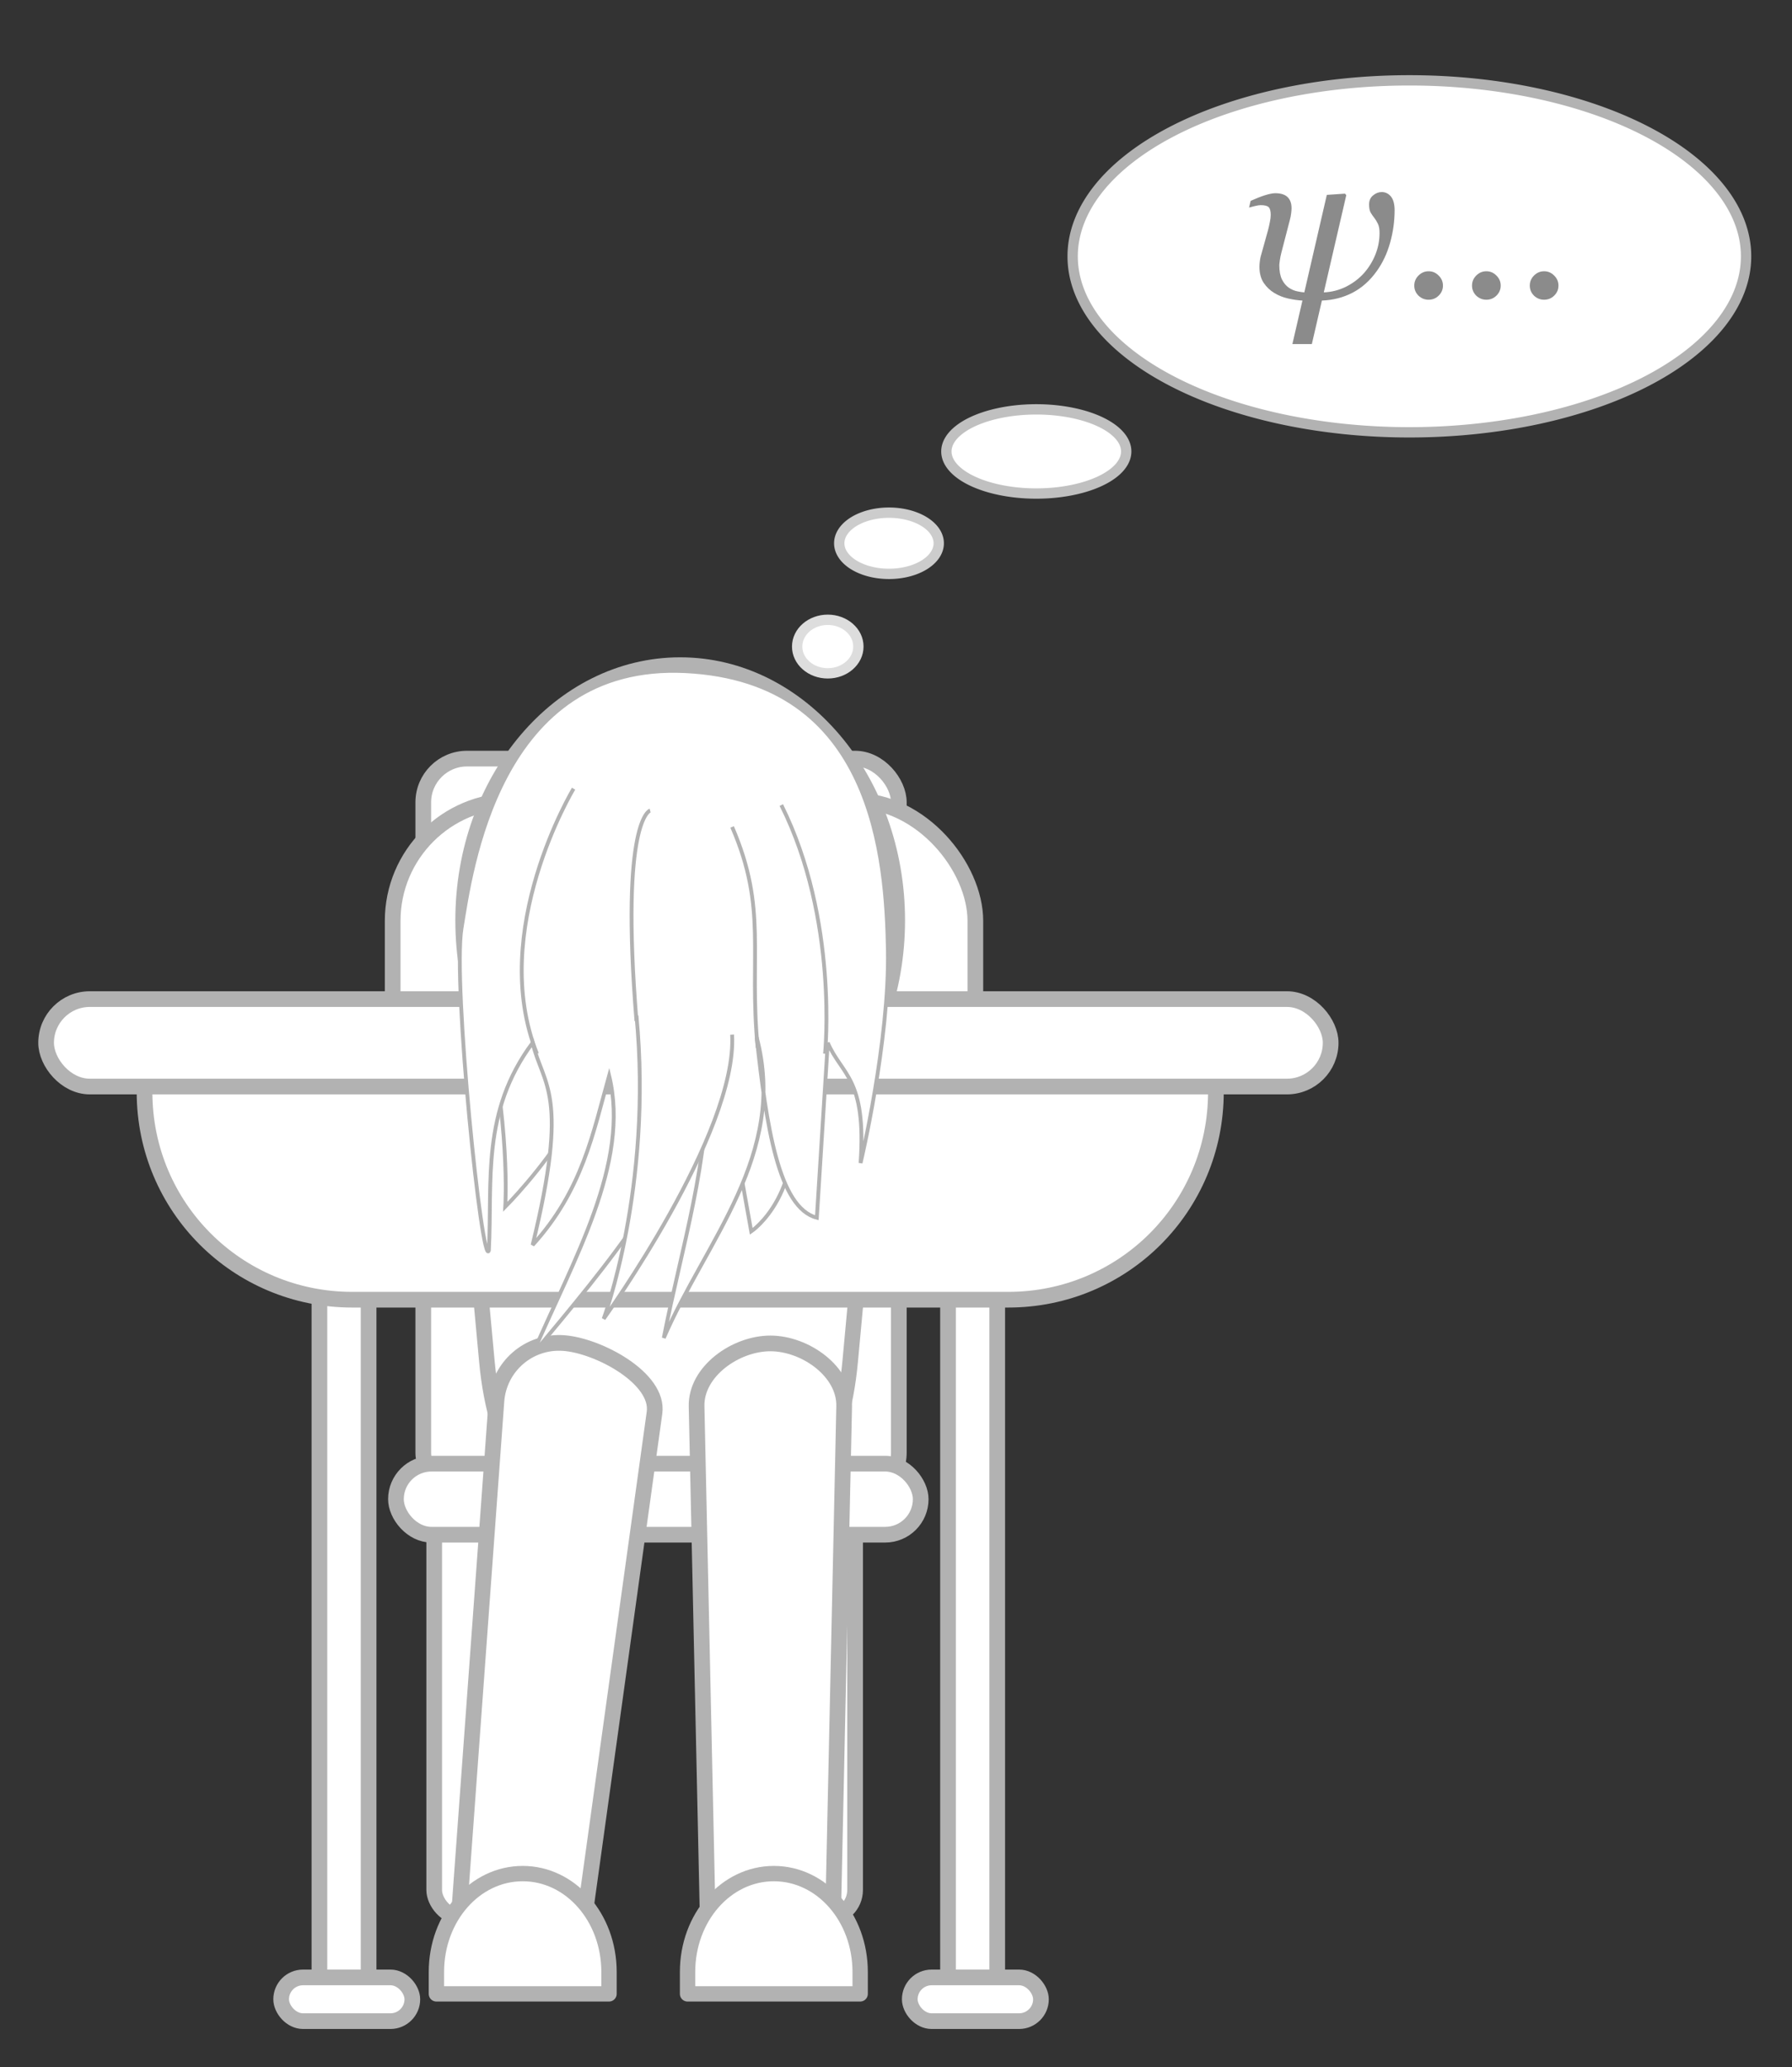 <?xml version="1.0" encoding="UTF-8" standalone="no"?>
<!-- Created with Inkscape (http://www.inkscape.org/) -->

<svg
   xmlns:dc="http://purl.org/dc/elements/1.1/"
   xmlns:cc="http://creativecommons.org/ns#"
   xmlns:rdf="http://www.w3.org/1999/02/22-rdf-syntax-ns#"
   xmlns:svg="http://www.w3.org/2000/svg"
   xmlns="http://www.w3.org/2000/svg"
   xmlns:sodipodi="http://sodipodi.sourceforge.net/DTD/sodipodi-0.dtd"
   xmlns:inkscape="http://www.inkscape.org/namespaces/inkscape"
   width="468.336"
   height="540.336"
   id="svg5850"
   version="1.1"
   inkscape:version="0.48.2 r9819"
   sodipodi:docname="drawing-1.svg"
   inkscape:export-filename="/Users/keegan/Desktop/peter.png"
   inkscape:export-xdpi="90"
   inkscape:export-ydpi="90">
  <rect width="100%" height="100%" fill="#333333" stroke="none"/>
  <defs
     id="defs5852" />
  <sodipodi:namedview
     id="base"
     pagecolor="#ffffff"
     bordercolor="#666666"
     borderopacity="1.0"
     inkscape:pageopacity="0.0"
     inkscape:pageshadow="2"
     inkscape:zoom="1"
     inkscape:cx="241.95253"
     inkscape:cy="263.56446"
     inkscape:document-units="px"
     inkscape:current-layer="layer1"
     showgrid="false"
     inkscape:window-width="986"
     inkscape:window-height="765"
     inkscape:window-x="38"
     inkscape:window-y="0"
     inkscape:window-maximized="0"
     fit-margin-top="10"
     fit-margin-left="10"
     fit-margin-right="10"
     fit-margin-bottom="10" />
  <g
     inkscape:label="Layer 1"
     inkscape:groupmode="layer"
     id="layer1"
     transform="translate(-73.664,-478.362)">
    <path
       sodipodi:type="arc"
       style="fill:#ffffff;stroke:#b2b2b2;stroke-width:2.7;stroke-linecap:round;stroke-linejoin:round;stroke-miterlimit:4;stroke-opacity:1;stroke-dasharray:none;stroke-dashoffset:0;fill-opacity:1"
       id="path6471"
       sodipodi:cx="416"
       sodipodi:cy="48"
       sodipodi:rx="88"
       sodipodi:ry="46"
       d="m 504,48 a 88,46 0 1 1 -176,0 88,46 0 1 1 176,0 z"
       transform="translate(26,497.362)" />
    <path
       sodipodi:type="arc"
       style="fill:#ffffff;stroke:#dddddd;stroke-width:2.7;stroke-linecap:round;stroke-linejoin:round;stroke-miterlimit:4;stroke-opacity:1;stroke-dasharray:none;stroke-dashoffset:0;fill-opacity:1"
       id="path6473"
       sodipodi:cx="290"
       sodipodi:cy="95"
       sodipodi:rx="8"
       sodipodi:ry="7"
       d="m 298,95 c 0,3.866 -3.582,7 -8,7 -4.418,0 -8,-3.134 -8,-7 0,-3.866 3.582,-7 8,-7 4.418,0 8,3.134 8,7 z"
       transform="translate(0,552.362)" />
    <path
       sodipodi:type="arc"
       style="fill:#ffffff;stroke:#cccccc;stroke-width:2.7;stroke-linecap:round;stroke-linejoin:round;stroke-miterlimit:4;stroke-opacity:1;stroke-dasharray:none;stroke-dashoffset:0;fill-opacity:1"
       id="path6475"
       sodipodi:cx="310"
       sodipodi:cy="77"
       sodipodi:rx="13"
       sodipodi:ry="8"
       d="m 323,77 a 13,8 0 1 1 -26,0 13,8 0 1 1 26,0 z"
       transform="translate(-4,543.362)" />
    <path
       sodipodi:type="arc"
       style="fill:#ffffff;stroke:#c0c0c0;stroke-width:2.7;stroke-linecap:round;stroke-linejoin:round;stroke-miterlimit:4;stroke-opacity:1;stroke-dasharray:none;stroke-dashoffset:0;fill-opacity:1"
       id="path6477"
       sodipodi:cx="340.5"
       sodipodi:cy="60"
       sodipodi:rx="23.5"
       sodipodi:ry="11"
       d="m 364,60 a 23.5,11 0 1 1 -47,0 23.5,11 0 1 1 47,0 z"
       transform="translate(4,536.362)" />
    <rect
       style="fill:#ffffff;fill-opacity:1;fill-rule:nonzero;stroke:#b2b2b2;stroke-width:4.1;stroke-linecap:round;stroke-linejoin:round;stroke-miterlimit:4;stroke-opacity:1;stroke-dasharray:none;stroke-dashoffset:0"
       id="rect6373"
       width="12.857"
       height="198.571"
       x="321.429"
       y="805.219"
       ry="6.429" />
    <rect
       style="fill:#ffffff;fill-opacity:1;fill-rule:nonzero;stroke:#b2b2b2;stroke-width:4.1;stroke-linecap:round;stroke-linejoin:round;stroke-miterlimit:4;stroke-opacity:1;stroke-dasharray:none;stroke-dashoffset:0"
       id="rect6375"
       width="34.286"
       height="11.429"
       x="311.429"
       y="995.219"
       ry="5.714" />
    <rect
       ry="6.429"
       y="805.219"
       x="157.143"
       height="198.571"
       width="12.857"
       id="rect6377"
       style="fill:#ffffff;fill-opacity:1;fill-rule:nonzero;stroke:#b2b2b2;stroke-width:4.1;stroke-linecap:round;stroke-linejoin:round;stroke-miterlimit:4;stroke-opacity:1;stroke-dasharray:none;stroke-dashoffset:0" />
    <rect
       ry="5.714"
       y="995.219"
       x="147.143"
       height="11.429"
       width="34.286"
       id="rect6379"
       style="fill:#ffffff;fill-opacity:1;fill-rule:nonzero;stroke:#b2b2b2;stroke-width:4.1;stroke-linecap:round;stroke-linejoin:round;stroke-miterlimit:4;stroke-opacity:1;stroke-dasharray:none;stroke-dashoffset:0" />
    <rect
       style="fill:#ffffff;fill-opacity:1;fill-rule:nonzero;stroke:#b2b2b2;stroke-width:4.1;stroke-linecap:round;stroke-linejoin:round;stroke-miterlimit:4;stroke-opacity:1;stroke-dasharray:none;stroke-dashoffset:0"
       id="rect6381"
       width="124.286"
       height="192.857"
       x="184.286"
       y="676.648"
       ry="11.429" />
    <path
       style="fill:#ffffff;fill-opacity:1;fill-rule:nonzero;stroke:#b2b2b2;stroke-width:4.054;stroke-linecap:round;stroke-linejoin:round;stroke-miterlimit:4;stroke-opacity:1;stroke-dashoffset:0"
       d="m 237.482,714.934 21.804,0 c 24.139,0 45.794,19.535 43.571,43.571 l -7,75.714 c -2.222,24.036 -12.433,43.571 -36.571,43.571 l -21.804,0 c -24.139,0 -34.349,-19.535 -36.571,-43.571 l -7,-75.714 c -2.222,-24.036 19.433,-43.571 43.571,-43.571 z"
       id="rect6406"
       inkscape:connector-curvature="0"
       sodipodi:nodetypes="sssssssss" />
    <rect
       style="fill:#ffffff;fill-opacity:1;fill-rule:nonzero;stroke:#b2b2b2;stroke-width:4.1;stroke-linecap:round;stroke-linejoin:round;stroke-miterlimit:4;stroke-opacity:1;stroke-dasharray:none;stroke-dashoffset:0"
       id="rect6385"
       width="14.286"
       height="108.571"
       x="187.143"
       y="870.934"
       ry="7.143" />
    <rect
       ry="7.143"
       y="870.934"
       x="282.857"
       height="108.571"
       width="14.286"
       id="rect6387"
       style="fill:#ffffff;fill-opacity:1;fill-rule:nonzero;stroke:#b2b2b2;stroke-width:4.1;stroke-linecap:round;stroke-linejoin:round;stroke-miterlimit:4;stroke-opacity:1;stroke-dasharray:none;stroke-dashoffset:0" />
    <rect
       style="fill:#ffffff;fill-opacity:1;fill-rule:nonzero;stroke:#b2b2b2;stroke-width:4.1;stroke-linecap:round;stroke-linejoin:round;stroke-miterlimit:4;stroke-opacity:1;stroke-dasharray:none;stroke-dashoffset:0"
       id="rect6383"
       width="137.143"
       height="18.571"
       x="177.143"
       y="308.571"
       transform="translate(0,552.362)"
       ry="9.286" />
    <rect
       ry="31.429"
       y="687.648"
       x="176.286"
       height="123.857"
       width="152.286"
       id="rect6454"
       style="fill:#ffffff;fill-opacity:1;fill-rule:nonzero;stroke:#b2b2b2;stroke-width:4.1;stroke-linecap:round;stroke-linejoin:round;stroke-miterlimit:4;stroke-opacity:1;stroke-dasharray:none;stroke-dashoffset:0" />
    <path
       sodipodi:type="arc"
       style="fill:#ffffff;fill-opacity:1;fill-rule:nonzero;stroke:#b2b2b2;stroke-width:6.1;stroke-linecap:round;stroke-linejoin:round;stroke-miterlimit:4;stroke-opacity:1;stroke-dasharray:none;stroke-dashoffset:0"
       id="path6410"
       sodipodi:cx="262.85715"
       sodipodi:cy="197.14285"
       sodipodi:rx="55.714287"
       sodipodi:ry="65.714287"
       d="m 318.571,197.143 c 0,36.293 -24.944,65.714 -55.714,65.714 -30.77,0 -55.714,-29.421 -55.714,-65.714 0,-36.293 24.944,-65.714 55.714,-65.714 30.77,0 55.714,29.421 55.714,65.714 z"
       transform="translate(-11.429,521.791)" />
    <path
       style="fill:#ffffff;fill-opacity:1;stroke:#b2b2b2;stroke-width:4.1;stroke-linecap:round;stroke-linejoin:round;stroke-miterlimit:4;stroke-opacity:1;stroke-dasharray:none;stroke-dashoffset:0"
       d="m 111.438,200 0,11.438 c 0,30.074 24.207,54.281 54.281,54.281 l 171.438,0 c 30.074,0 54.281,-24.207 54.281,-54.281 l 0,-11.438 -280,0 z"
       transform="translate(0,552.362)"
       id="rect5860"
       inkscape:connector-curvature="0" />
    <rect
       style="fill:#ffffff;fill-opacity:1;stroke:#b2b2b2;stroke-width:4.1;stroke-linecap:round;stroke-linejoin:round;stroke-miterlimit:4;stroke-opacity:1;stroke-dasharray:none;stroke-dashoffset:0"
       id="rect5858"
       width="335.714"
       height="22.857"
       x="85.714"
       y="739.505"
       ry="11.429" />
    <path
       transform="translate(0,552.362)"
       style="fill:#ffffff;fill-opacity:1;fill-rule:nonzero;stroke:#b2b2b2;stroke-width:4.1;stroke-linecap:round;stroke-linejoin:round;stroke-miterlimit:4;stroke-opacity:1;stroke-dashoffset:0"
       d="m 275,277.143 c 9.101,0 19.484,7.329 19.286,16.429 L 291.429,425 c -0.198,9.099 -7.327,16.429 -16.429,16.429 -9.101,0 -16.231,-7.329 -16.429,-16.429 L 255.714,293.571 c -0.198,-9.099 10.184,-16.429 19.286,-16.429 z"
       id="rect6389"
       inkscape:connector-curvature="0"
       sodipodi:nodetypes="sssssss" />
    <path
       style="fill:#ffffff;fill-opacity:1;fill-rule:nonzero;stroke:#b2b2b2;stroke-width:4.1;stroke-linecap:round;stroke-linejoin:round;stroke-miterlimit:4;stroke-opacity:1;stroke-dashoffset:0"
       d="m 220.98,829.41 c 9.077,0.661 24.991,9.187 23.74,18.202 l -18.099,130.458 c -1.251,9.015 -8.502,15.853 -17.579,15.191 -9.077,-0.661 -15.853,-8.502 -15.191,-17.579 l 9.55,-131.081 c 0.661,-9.077 8.502,-15.853 17.579,-15.191 z"
       id="rect6391"
       inkscape:connector-curvature="0"
       sodipodi:nodetypes="sssssss" />
    <path
       style="fill:#ffffff;fill-opacity:1;fill-rule:nonzero;stroke:#b2b2b2;stroke-width:4.011;stroke-linecap:round;stroke-linejoin:round;stroke-miterlimit:4;stroke-opacity:1;stroke-dasharray:none;stroke-dashoffset:0"
       d="m 210.273,968.081 c -12.5,0 -22.554,11.473 -22.554,25.719 l 0,5.719 45.109,0 0,-5.719 c 0,-14.246 -10.055,-25.719 -22.554,-25.719 z"
       id="rect6397"
       inkscape:connector-curvature="0" />
    <path
       id="path6402"
       d="m 275.911,968.081 c -12.5,0 -22.554,11.473 -22.554,25.719 l 0,5.719 45.109,0 0,-5.719 c 0,-14.246 -10.055,-25.719 -22.554,-25.719 z"
       style="fill:#ffffff;fill-opacity:1;fill-rule:nonzero;stroke:#b2b2b2;stroke-width:4.011;stroke-linecap:round;stroke-linejoin:round;stroke-miterlimit:4;stroke-opacity:1;stroke-dasharray:none;stroke-dashoffset:0"
       inkscape:connector-curvature="0" />
    <g
       id="g6441">
      <path
         transform="translate(0,552.362)"
         inkscape:connector-curvature="0"
         id="path6416"
         d="m 200,190 c 7.143,29.286 5.714,51.429 5.714,51.429 0,0 37.857,-37.857 20,-57.143 C 207.857,165 200,190 200,190 z"
         style="fill:#ffffff;fill-opacity:1;stroke:#b2b2b2;stroke-width:1px;stroke-linecap:butt;stroke-linejoin:miter;stroke-opacity:1" />
      <path
         transform="translate(0,552.362)"
         inkscape:connector-curvature="0"
         id="path6418"
         d="m 265,220 5,27.857 c 0,0 15,-10 10,-36.429 C 275,185 265,220 265,220 z"
         style="fill:#ffffff;fill-opacity:1;stroke:#b2b2b2;stroke-width:1px;stroke-linecap:butt;stroke-linejoin:miter;stroke-opacity:1" />
      <path
         sodipodi:nodetypes="zccccccccccczzz"
         inkscape:connector-curvature="0"
         id="path6412"
         d="m 194.286,720.934 c -2.383,14.271 5.406,89.496 7.143,84.286 0.929,-18.095 -2.03,-36.19 11.429,-54.286 2.752,11.328 9.727,13.005 0,52.857 13.007,-14.27 15.821,-29.331 20,-44.286 5.575,22.926 -9.364,48.13 -20,72.857 19.988,-24.05 40.542,-47.96 45.714,-75.714 0.596,25.278 -6.835,47.88 -11.429,71.429 10.98,-25.404 32.337,-47.977 24.286,-78.571 2.516,23.199 5.702,44.557 15.714,47.143 L 290,750.934 c 3.621,8.439 10.132,9.172 8.571,31.429 0,0 7.587,-31.907 7.143,-55.714 -0.444,-23.807 -3.563,-70.355 -52.857,-72.857 -49.294,-2.502 -56.189,52.872 -58.571,67.143 z"
         style="fill:#ffffff;fill-opacity:1;stroke:#b2b2b2;stroke-width:1px;stroke-linecap:butt;stroke-linejoin:miter;stroke-opacity:1" />
      <path
         transform="translate(0,552.362)"
         inkscape:connector-curvature="0"
         id="path6414"
         d="m 240,191.429 c 4.286,45 -8.571,79.286 -8.571,79.286 0,0 35,-48.571 33.571,-74.286"
         style="fill:#ffffff;fill-opacity:1;stroke:#b2b2b2;stroke-width:1px;stroke-linecap:butt;stroke-linejoin:miter;stroke-opacity:1" />
      <path
         sodipodi:nodetypes="cc"
         transform="translate(0,552.362)"
         inkscape:connector-curvature="0"
         id="path6420"
         d="m 213.997,201.432 c -12.857,-32.143 9.574,-69.289 9.574,-69.289"
         style="fill:none;stroke:#b2b2b2;stroke-width:1px;stroke-linecap:butt;stroke-linejoin:miter;stroke-opacity:1" />
      <path
         transform="translate(0,552.362)"
         inkscape:connector-curvature="0"
         id="path6422"
         d="m 240,192.857 c -4.286,-52.857 3.571,-55 3.571,-55"
         style="fill:none;stroke:#b2b2b2;stroke-width:1px;stroke-linecap:butt;stroke-linejoin:miter;stroke-opacity:1" />
      <path
         sodipodi:nodetypes="cc"
         transform="translate(0,552.362)"
         inkscape:connector-curvature="0"
         id="path6424"
         d="M 271.681,199.856 C 269.349,175.366 274.284,163.556 265,142.143"
         style="fill:none;stroke:#b2b2b2;stroke-width:1px;stroke-linecap:butt;stroke-linejoin:miter;stroke-opacity:1" />
      <path
         transform="translate(0,552.362)"
         inkscape:connector-curvature="0"
         id="path6426"
         d="m 277.857,136.429 c 15,30 11.429,65 11.429,65"
         style="fill:none;stroke:#b2b2b2;stroke-width:1px;stroke-linecap:butt;stroke-linejoin:miter;stroke-opacity:1" />
    </g>
    <g
       style="font-size:40px;font-style:normal;font-variant:normal;font-weight:normal;font-stretch:normal;line-height:125%;letter-spacing:0px;word-spacing:0px;fill:#8b8b8b;fill-opacity:1;stroke:none;font-family:Nimbus Mono L;-inkscape-font-specification:Nimbus Mono L"
       id="text6458"
       transform="translate(33.029,-51.435)">
      <path
         d="m 405.113,584.787 c -4e-5,2.844 -0.392,5.66 -1.176,8.449 -0.766,2.771 -1.932,5.25 -3.5,7.438 -1.768,2.479 -3.874,4.357 -6.316,5.633 -2.425,1.258 -5.095,1.941 -8.012,2.051 l -2.625,11.375 -5.086,0 2.625,-11.375 c -1.112,-0.055 -2.333,-0.228 -3.664,-0.52 -1.331,-0.292 -2.552,-0.775 -3.664,-1.449 -1.13,-0.674 -2.069,-1.568 -2.816,-2.68 -0.729,-1.13 -1.094,-2.534 -1.094,-4.211 -10e-6,-0.437 0.036,-0.921 0.109,-1.449 0.073,-0.529 0.137,-0.893 0.191,-1.094 l 1.969,-7.082 c 0.182,-0.711 0.337,-1.404 0.465,-2.078 0.146,-0.693 0.219,-1.294 0.219,-1.805 -10e-6,-1.021 -0.182,-1.704 -0.547,-2.051 -0.346,-0.346 -1.039,-0.52 -2.078,-0.52 -0.383,2e-5 -0.902,0.082 -1.559,0.246 -0.656,0.164 -1.148,0.292 -1.477,0.383 l 0.41,-1.75 c 1.422,-0.638 2.68,-1.13 3.773,-1.477 1.112,-0.346 1.996,-0.519 2.652,-0.52 1.458,3e-5 2.534,0.337 3.227,1.012 0.693,0.674 1.039,1.65 1.039,2.926 -2e-5,0.365 -0.036,0.811 -0.109,1.34 -0.055,0.51 -0.164,1.076 -0.328,1.695 l -2.215,8.531 c -0.182,0.693 -0.319,1.376 -0.41,2.051 -0.091,0.656 -0.137,1.076 -0.137,1.258 -10e-6,1.549 0.237,2.807 0.711,3.773 0.492,0.948 1.094,1.659 1.805,2.133 0.674,0.456 1.404,0.766 2.188,0.93 0.802,0.164 1.413,0.255 1.832,0.273 l 5.879,-25.484 4.758,-0.328 0.328,0.41 -5.879,25.402 c 2.078,-0.091 4.029,-0.592 5.852,-1.504 1.823,-0.93 3.363,-2.096 4.621,-3.5 1.276,-1.44 2.279,-3.062 3.008,-4.867 0.729,-1.805 1.094,-3.691 1.094,-5.66 -3e-5,-1.039 -0.146,-1.841 -0.438,-2.406 -0.273,-0.583 -0.583,-1.094 -0.93,-1.531 -0.346,-0.437 -0.665,-0.902 -0.957,-1.395 -0.273,-0.492 -0.41,-1.194 -0.41,-2.105 -4e-5,-1.021 0.346,-1.814 1.039,-2.379 0.693,-0.583 1.449,-0.875 2.27,-0.875 0.966,2e-5 1.768,0.392 2.406,1.176 0.638,0.784 0.957,1.987 0.957,3.609"
         style="font-size:56px;font-style:italic;fill:#8b8b8b;font-family:Georgia;-inkscape-font-specification:Georgia;fill-opacity:1"
         id="path6463"
         inkscape:connector-curvature="0" />
      <path
         d="m 417.746,604.448 c -10e-6,1.021 -0.374,1.896 -1.121,2.625 -0.729,0.711 -1.604,1.066 -2.625,1.066 -1.021,0 -1.905,-0.355 -2.652,-1.066 -0.729,-0.729 -1.094,-1.604 -1.094,-2.625 -10e-6,-1.021 0.365,-1.896 1.094,-2.625 0.747,-0.747 1.631,-1.121 2.652,-1.121 1.021,0 1.896,0.374 2.625,1.121 0.747,0.729 1.121,1.604 1.121,2.625"
         style="font-size:56px;font-style:italic;fill:#8b8b8b;font-family:Georgia;-inkscape-font-specification:Georgia;fill-opacity:1"
         id="path6465"
         inkscape:connector-curvature="0" />
      <path
         d="m 432.84,604.448 c -10e-6,1.021 -0.374,1.896 -1.121,2.625 -0.729,0.711 -1.604,1.066 -2.625,1.066 -1.021,0 -1.905,-0.355 -2.652,-1.066 -0.729,-0.729 -1.094,-1.604 -1.094,-2.625 -10e-6,-1.021 0.365,-1.896 1.094,-2.625 0.747,-0.747 1.631,-1.121 2.652,-1.121 1.021,0 1.896,0.374 2.625,1.121 0.747,0.729 1.121,1.604 1.121,2.625"
         style="font-size:56px;font-style:italic;fill:#8b8b8b;font-family:Georgia;-inkscape-font-specification:Georgia;fill-opacity:1"
         id="path6467"
         inkscape:connector-curvature="0" />
      <path
         d="m 447.934,604.448 c -10e-6,1.021 -0.374,1.896 -1.121,2.625 -0.729,0.711 -1.604,1.066 -2.625,1.066 -1.021,0 -1.905,-0.355 -2.652,-1.066 -0.729,-0.729 -1.094,-1.604 -1.094,-2.625 -10e-6,-1.021 0.365,-1.896 1.094,-2.625 0.747,-0.747 1.631,-1.121 2.652,-1.121 1.021,0 1.896,0.374 2.625,1.121 0.747,0.729 1.121,1.604 1.121,2.625"
         style="font-size:56px;font-style:italic;fill:#8b8b8b;font-family:Georgia;-inkscape-font-specification:Georgia;fill-opacity:1"
         id="path6469"
         inkscape:connector-curvature="0" />
    </g>
  </g>
</svg>
